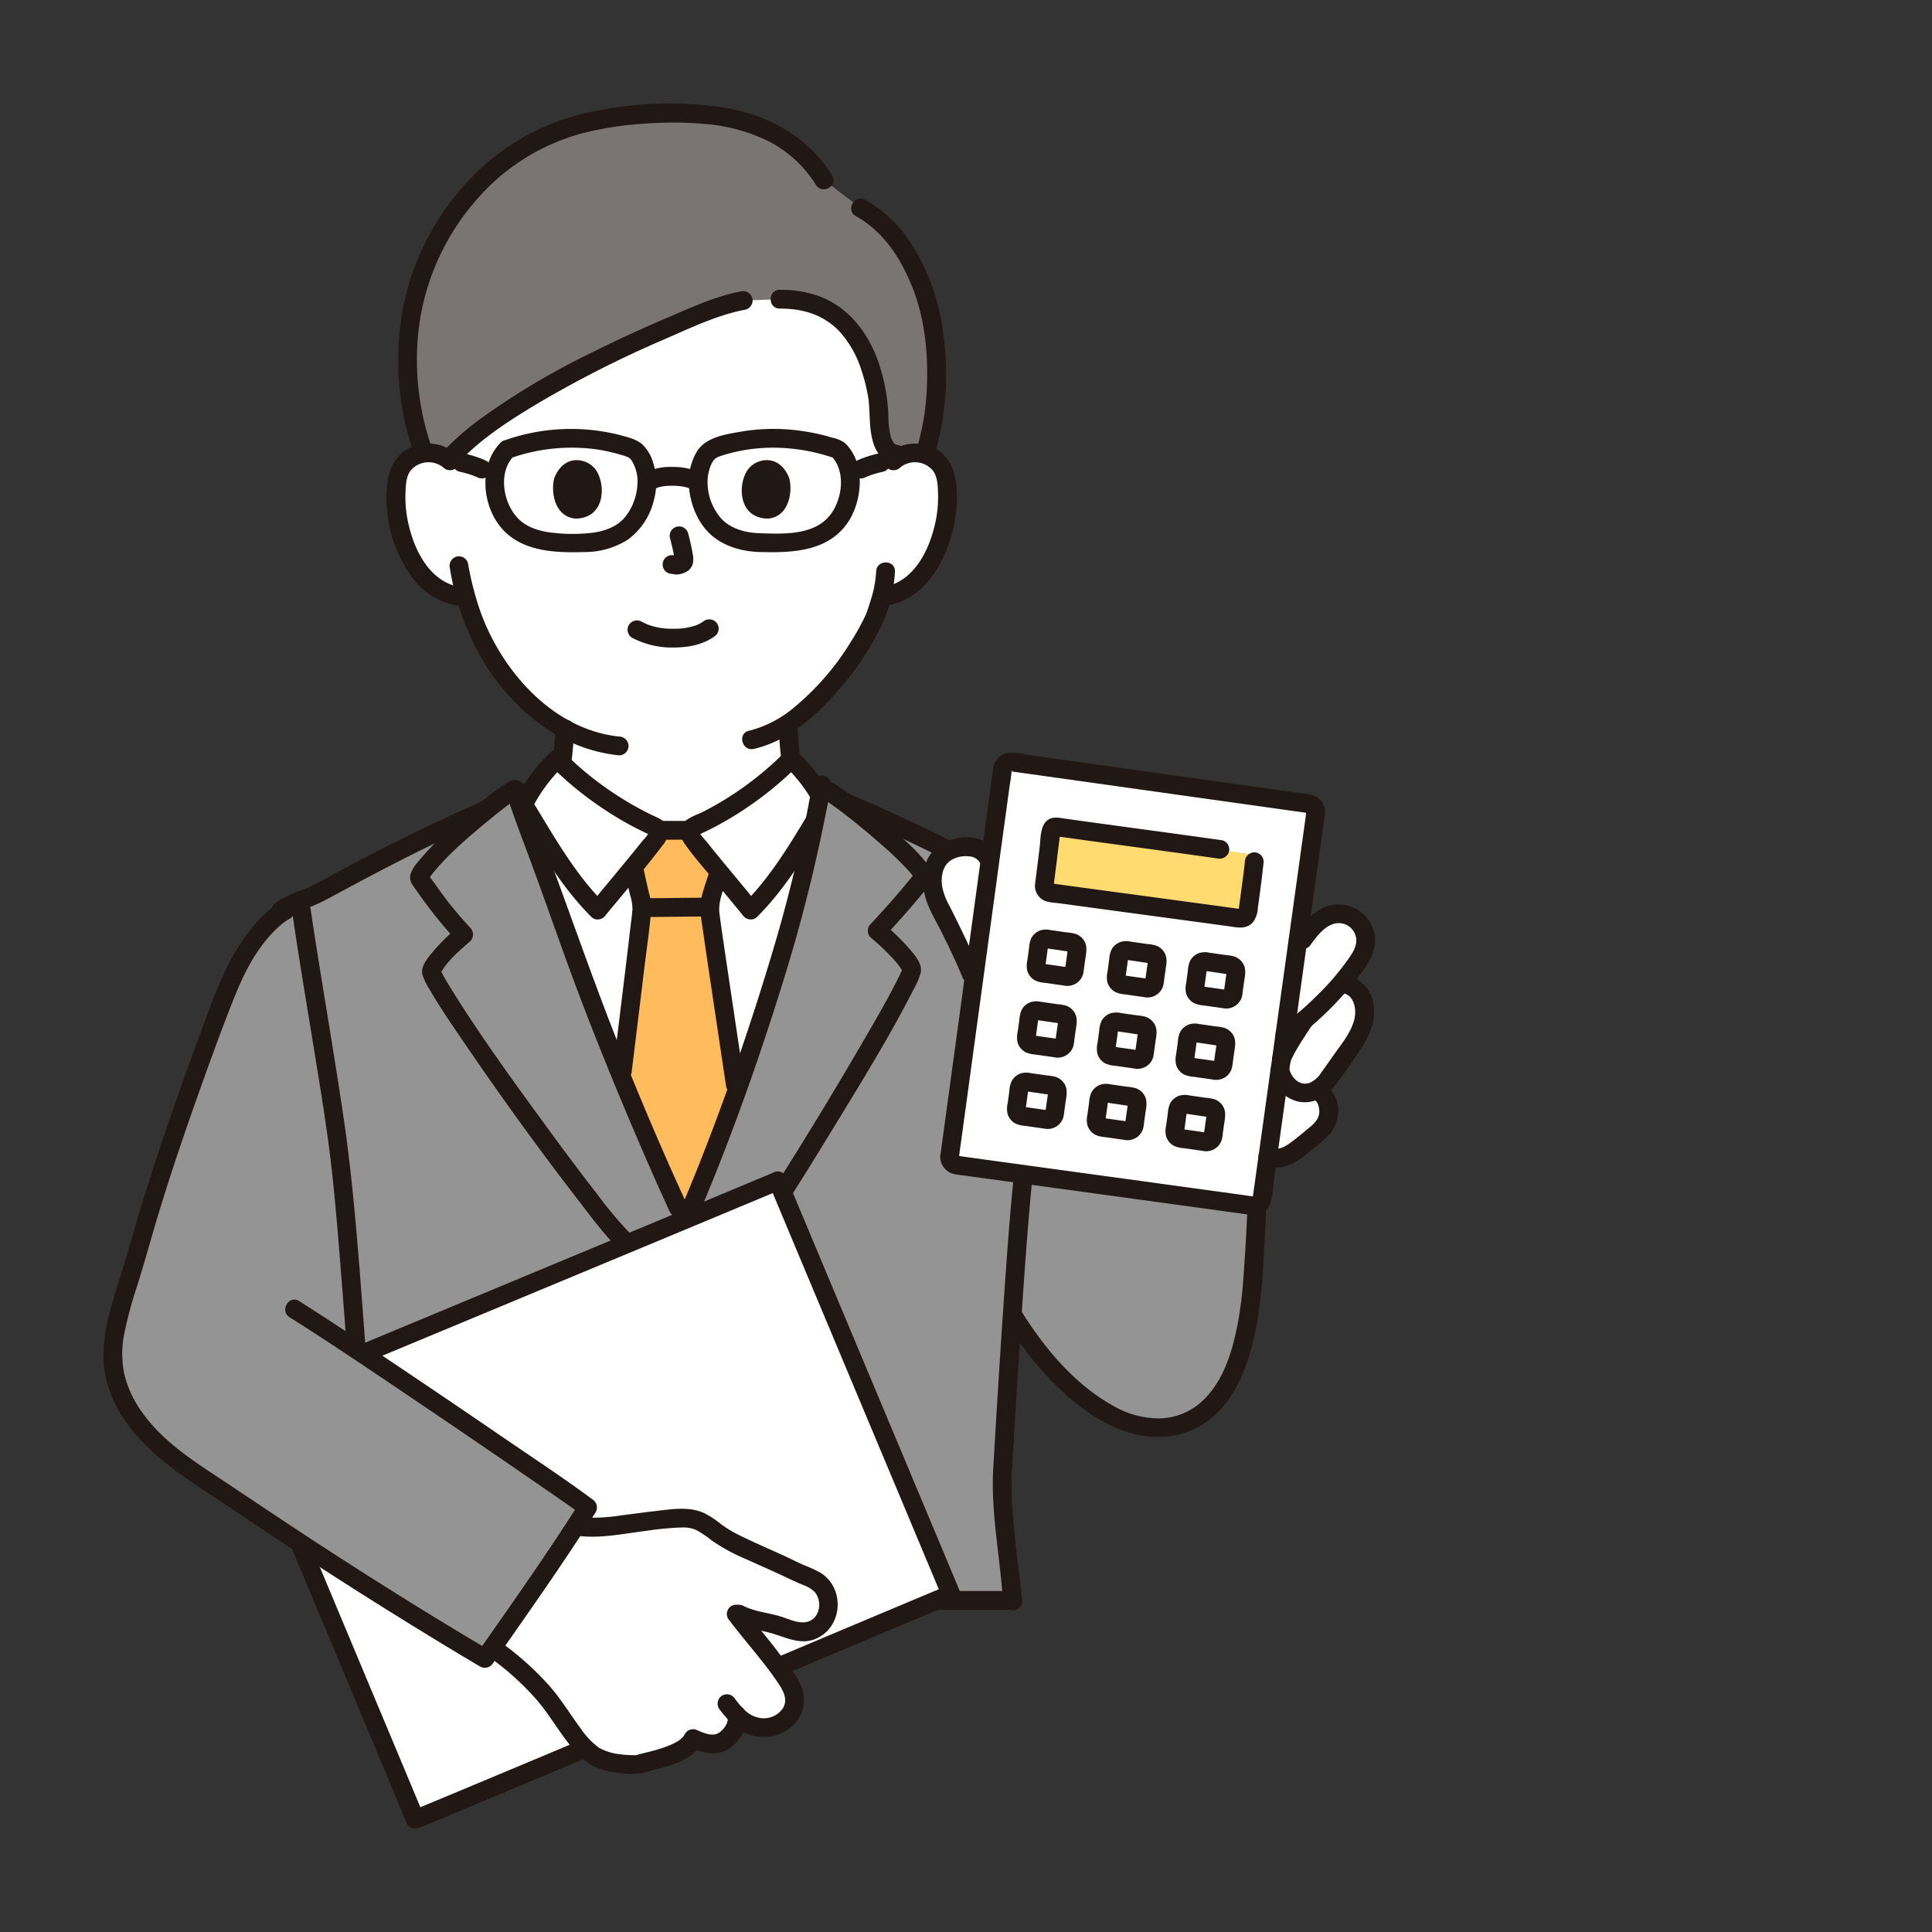 <!DOCTYPE svg PUBLIC "-//W3C//DTD SVG 1.1//EN" "http://www.w3.org/Graphics/SVG/1.1/DTD/svg11.dtd">
<!-- Uploaded to: SVG Repo, www.svgrepo.com, Transformed by: SVG Repo Mixer Tools -->
<svg width="800px" height="800px" viewBox="-26.46 -26.46 493.99 493.99" xmlns="http://www.w3.org/2000/svg" fill="#000000" stroke="#000000" stroke-width="0.004">
<rect x="-26.46" y="-26.46" width="493.99" height="493.99" fill="#333333" stroke="none"/>
<g id="SVGRepo_bgCarrier" stroke-width="0"/>
<g id="SVGRepo_tracerCarrier" stroke-linecap="round" stroke-linejoin="round" stroke="#CCCCCC" stroke-width="0.882"/>
<g id="SVGRepo_iconCarrier">
<defs>
<style>.a{fill:#949494;}.b{fill:#ffffff;}.c{fill:#7a7473;}.d{fill:#211715;}.e{fill:#ffbb5c;}.f{fill:#ffdb70;}</style>
</defs>
<path class="a" d="M292.477,242.729c-1.612-14.088-53.066-39.366-55.715-40.806-16.671-9.066-31.131-16.617-50.126-24.49,0,0-1.348-.536-3.335-1.342-1.027,5.538-3.661,18.665-7.258,32.106-.717,2.676-1.471,5.364-2.259,8.008-7.953,26.7-17.569,52.886-25.1,69.858-1.093-2.361-1.76-3.8-1.76-3.8-6.833-14.757-19.531-44.381-28.8-70.927-5.311-15.217-9.96-26.829-12.355-34.185-19.332,7.976-33.938,15.6-50.807,24.772-3.922,2.132-9.082,2.558-11.629,6.676-3.535,3.153-7.943,8.89-11.334,17.18C25.181,242.45,13.788,275.325,9.153,292.16c-4.4,15.991-10.171,26.652-4.183,38.928S24.031,350.472,33.495,356.9c10.254,6.96,20.881,13.931,31.2,20.51q-.288,2.728-.578,5.336c8.783,0,88.641,0,168.365,0-.272-2.55-.549-5.179-.835-7.9-.9-8.566-2.272-17.14-1.753-25.738.263-4.359,1.267-21.778,2.48-39.706.265.574.414.89.414.89,7.86,12.573,23.728,30.449,39.474,28.14,17.606-2.581,20.741-25.15,21.679-39.244A309.515,309.515,0,0,0,292.477,242.729Z"/>
<path class="b" d="M202,91.39a8.448,8.448,0,0,1,6.761-1.978,7.979,7.979,0,0,1,5.737,3.814,11.283,11.283,0,0,1,1.181,4.537,33.8,33.8,0,0,1-3.447,17.919,21.482,21.482,0,0,1-5.556,7.292,14.242,14.242,0,0,1-6.624,2.986l-1.134.175c-.543,2.034-1.154,3.748-1.454,4.658-1.74,4.723-10.693,19.928-22.4,27.712a83.308,83.308,0,0,0,1.417,14.151c.8,4.587.552,8.687,6.929,10.99.423.152,7.5,3.42,8.451,3.84,0,0-1.984,35.3-48.206,35.3s-38.314-37.545-38.314-37.545c.78-.33,3.92-1.44,4.34-1.59,6.38-2.31,6.13-6.41,6.93-10.99a98.782,98.782,0,0,0,1.347-12.8,51.24,51.24,0,0,1-14.291-12.185,57.486,57.486,0,0,1-10.955-21.385l-2.16-.332a14.242,14.242,0,0,1-6.624-2.986,21.482,21.482,0,0,1-5.556-7.292A33.8,33.8,0,0,1,74.92,97.763,11.283,11.283,0,0,1,76.1,93.226a7.979,7.979,0,0,1,5.737-3.814A8.448,8.448,0,0,1,88.6,91.39S87.946,37.3,146.613,37.3C206.465,37.3,202,91.39,202,91.39Z"/>
<path class="c" d="M184.242,19.6C174.063,3,154.145,1.656,138.154,2.771,119.686,4.058,105.623,9.1,93.279,23.378,75.248,44.233,75.057,70.36,81.9,89.41a8.475,8.475,0,0,1,6.314,1.652c9.533-10.818,34.213-25.269,67.589-38.5a51.435,51.435,0,0,1,7.778-2.185l9.333-.334c9.068,0,20.63,3.281,24.67,23.137,1.693,6.7-1.22,17.391,7.217,16.6a8.544,8.544,0,0,1,3.962-.365,6.853,6.853,0,0,1,1.238.3c4.626-13.943,3.547-32.106-.643-42.811-2.8-7.161-7.1-15.425-15.793-20.2Z"/>
<path class="d" d="M83.837,87.706a68.07,68.07,0,0,1-3.1-31.183A61.473,61.473,0,0,1,95.5,24.473a54.17,54.17,0,0,1,26.866-16.83,85.175,85.175,0,0,1,16.4-2.514,93.569,93.569,0,0,1,14.861.085,45.458,45.458,0,0,1,15.894,4.175A30.823,30.823,0,0,1,182.17,20.811c1.626,2.619,5.78.212,4.145-2.423-6.1-9.821-16.239-15.4-27.454-17.291a93.867,93.867,0,0,0-33.27.88A59.01,59.01,0,0,0,95.313,17.7,66.374,66.374,0,0,0,76.888,50.884a72.309,72.309,0,0,0,2.32,38.1c.984,2.91,5.622,1.661,4.629-1.276Z"/>
<path class="d" d="M192.349,28.773c7.092,3.96,11.5,10.78,14.453,18.165,3.105,7.759,4.022,16.34,3.777,24.643a64.038,64.038,0,0,1-2.251,15.389c-.834,2.98,3.8,4.251,4.628,1.276A73.671,73.671,0,0,0,214.683,58.7a54.922,54.922,0,0,0-8.532-23.409,33.586,33.586,0,0,0-11.38-10.661c-2.7-1.507-5.123,2.637-2.422,4.145Z"/>
<path class="d" d="M162.938,48.063c-6.493,1.226-12.569,4.068-18.609,6.646-6.4,2.733-12.737,5.628-18.968,8.732A191.685,191.685,0,0,0,97.032,80.165a69.044,69.044,0,0,0-10.1,8.731c-2.086,2.272,1.3,5.676,3.394,3.394,5.706-6.216,12.752-10.8,19.977-15.164a284.412,284.412,0,0,1,33.447-16.977c6.609-2.886,13.33-6.11,20.462-7.457a2.423,2.423,0,0,0,1.676-2.952,2.451,2.451,0,0,0-2.952-1.677Z"/>
<path class="d" d="M172.909,52.444a32.161,32.161,0,0,1,4.069.247c-.553-.072.459.078.617.106q.528.093,1.051.209,1.065.235,2.105.57a18.028,18.028,0,0,1,7.35,4.618,26.633,26.633,0,0,1,5.83,10.443,42.59,42.59,0,0,1,1.655,6.83c.269,2.043.265,4.117.4,6.17.28,4.274,1.262,9.533,6.285,10.425a2.466,2.466,0,0,0,2.952-1.676,2.42,2.42,0,0,0-1.676-2.952,6.362,6.362,0,0,1-.759-.173c-.057-.018-.437-.167-.093-.025-.507-.209-.221-.038-.6-.415a4.629,4.629,0,0,1-.761-1.5,21.82,21.82,0,0,1-.643-5.379,47.6,47.6,0,0,0-2.617-14.009c-2.7-7.488-7.578-13.879-15.211-16.7a29.083,29.083,0,0,0-9.957-1.593c-3.089-.008-3.093,4.792,0,4.8Z"/>
<path class="d" d="M63.323,385.144H232.035c3.089,0,3.094-4.8,0-4.8H63.323c-3.088,0-3.093,4.8,0,4.8Z"/>
<path class="d" d="M290.163,243.367a174.842,174.842,0,0,1,2.354,38.459c-.226,6.123-.6,12.245-1.041,18.355a100.634,100.634,0,0,1-1.357,11.237c-1.38,7.5-3.735,15.5-9.46,20.628a16.682,16.682,0,0,1-10.033,4.152,23.3,23.3,0,0,1-12.634-3.316c-9.67-5.387-17.314-14.543-23.127-23.8-1.639-2.61-5.794-.2-4.145,2.422,5.675,9.041,12.883,17.621,21.78,23.633,8.182,5.528,18.721,8.228,27.775,3.064,7.633-4.354,11.5-12.987,13.539-21.163,2.378-9.53,2.718-19.511,3.234-29.273.807-15.3.55-30.563-2.257-45.67a2.421,2.421,0,0,0-2.952-1.676,2.451,2.451,0,0,0-1.676,2.952Z"/>
<path class="b" d="M180.633,172.993a36.655,36.655,0,0,0-4.774-5.4,85.66,85.66,0,0,1-24.725,17.231c-.512.232-1.083.516-1.248,1.053a1.984,1.984,0,0,0,.286,1.4h-8.48a1.989,1.989,0,0,0,.285-1.4c-.165-.537-.736-.821-1.247-1.053a85.66,85.66,0,0,1-24.725-17.231,42.282,42.282,0,0,0-8.617,11.642s-.126.244-.364.671c2.58,7.606,6.6,18.543,11.1,31.43,9.265,26.546,21.963,56.17,28.8,70.927l1.779,3.758c7.531-16.974,17.137-43.143,25.084-69.816,4.421-14.839,7.8-31.825,9.235-39.586C182.29,175.392,181.5,174.175,180.633,172.993Z"/>
<path class="d" d="M172.664,158.974a87.736,87.736,0,0,0,1.041,11.544,60.565,60.565,0,0,0,1.392,7.913,10.581,10.581,0,0,0,4.854,6.255,16.62,16.62,0,0,0,2.24,1.052c.11.044.992.36.387.141-.5-.181-.043-.017.076.037.784.356,1.569.709,2.352,1.067,1.879.858,3.75,1.738,5.639,2.576a2.477,2.477,0,0,0,3.283-.861,2.418,2.418,0,0,0-.861-3.284c-2-.889-3.99-1.824-5.986-2.735-2.038-.93-4.606-1.615-6.153-3.274a5.981,5.981,0,0,1-1.37-2.883c-.325-1.34-.473-2.717-.695-4.076a94.566,94.566,0,0,1-1.4-13.472c-.059-3.085-4.86-3.095-4.8,0Z"/>
<path class="d" d="M105.974,187.554c2.1-.865,4.329-1.444,6.374-2.446a10.63,10.63,0,0,0,5.438-6.063,40.26,40.26,0,0,0,1.389-7.284,106.465,106.465,0,0,0,1.181-11.9c.131-3.089-4.669-3.083-4.8,0a95.186,95.186,0,0,1-.975,10.4,55.748,55.748,0,0,1-1.187,6.765,5.659,5.659,0,0,1-.983,2.1,7.281,7.281,0,0,1-2.485,1.839c-1.667.81-3.514,1.258-5.228,1.963a2.476,2.476,0,0,0-1.676,2.952,2.415,2.415,0,0,0,2.952,1.676Z"/>
<path class="e" d="M156.327,200.083c.424-1.3.764-2.494,1.063-3.644-.719-.873-1.43-1.737-2.1-2.562a79.739,79.739,0,0,1-5.114-6.6,1.984,1.984,0,0,1-.286-1.4c0-.015.017-.026.023-.041l-7.946.014c0,.01.011.017.014.027a1.989,1.989,0,0,1-.285,1.4,80.226,80.226,0,0,1-5.114,6.6l-1.023,1.248c.371,1.894.749,3.787,1.191,5.681q.18.768.374,1.537a13.578,13.578,0,0,1,.559,3.407c-.006.732-2.708,22.909-5.186,43.178,5.534,13.508,10.805,25.511,14.428,33.335,0,0,.667,1.439,1.76,3.8,3.981-8.969,8.544-20.525,13.136-33.356-3.1-20.8-6.835-45.395-6.818-46.576A20.606,20.606,0,0,1,156.327,200.083Z"/>
<path class="d" d="M138.467,208c5.341,0,10.682-.118,16.022-.12a2.4,2.4,0,0,0,0-4.8c-5.34,0-10.681.118-16.022.12a2.4,2.4,0,0,0,0,4.8Z"/>
<path class="d" d="M133.242,195.768c.446,2.284.906,4.567,1.464,6.827a11.243,11.243,0,0,1,.55,3.418c-.1,1.563-.345,3.128-.528,4.683q-1.245,10.6-2.556,21.2-.939,7.711-1.886,15.422a2.413,2.413,0,0,0,2.4,2.4,2.46,2.46,0,0,0,2.4-2.4q1.609-13.129,3.2-26.262c.6-4.941,1.359-9.9,1.75-14.864a12.911,12.911,0,0,0-.5-4.071c-.624-2.531-1.168-5.073-1.668-7.631a2.4,2.4,0,1,0-4.628,1.276Z"/>
<path class="d" d="M163.85,250.182q-2-13.383-4-26.764-.78-5.244-1.544-10.491-.279-1.923-.549-3.847l-.093-.679c-.034-.243-.107-.8-.031-.218-.048-.361-.1-.722-.14-1.083-.412-3.394,1.362-6.792,2.217-10.012.794-2.989-3.835-4.264-4.628-1.276-.914,3.439-2.76,7.131-2.45,10.761.169,1.981.519,3.958.8,5.925,1.1,7.676,2.256,15.344,3.4,23.013q1.194,7.972,2.387,15.947a2.415,2.415,0,0,0,2.952,1.676,2.46,2.46,0,0,0,1.676-2.952Z"/>
<path class="d" d="M149.906,183.44q-3.971,0-7.94.01a2.4,2.4,0,0,0,0,4.8q3.969-.015,7.94-.01a2.4,2.4,0,0,0,0-4.8Z"/>
<path class="b" d="M165.471,206.229c7.939-7.891,13.139-17.448,19-26.994a42.278,42.278,0,0,0-8.616-11.642,85.66,85.66,0,0,1-24.725,17.231c-.512.232-1.083.516-1.248,1.053a1.984,1.984,0,0,0,.286,1.4,79.739,79.739,0,0,0,5.114,6.6C158.765,198.135,163.134,203.352,165.471,206.229Z"/>
<path class="b" d="M126.393,206.229c-7.94-7.891-13.14-17.448-19-26.994a42.282,42.282,0,0,1,8.617-11.642,85.66,85.66,0,0,0,24.725,17.231c.511.232,1.082.516,1.247,1.053a1.989,1.989,0,0,1-.285,1.4,80.226,80.226,0,0,1-5.114,6.6C133.1,198.135,128.729,203.352,126.393,206.229Z"/>
<path class="d" d="M167.168,207.926c6.025-6.032,10.7-13.186,15.11-20.439,1.116-1.836,2.22-3.678,3.337-5.514.625-1.028,1.529-2.09,1.175-3.376a12.928,12.928,0,0,0-1.439-2.754,43.233,43.233,0,0,0-7.795-9.947,2.441,2.441,0,0,0-3.394,0,82.79,82.79,0,0,1-20.524,15.045c-1.679.875-4.017,1.515-5.305,2.946-1.373,1.527-.915,3.646.144,5.195,2.133,3.119,4.693,5.993,7.093,8.905,2.732,3.315,5.493,6.606,8.2,9.939a2.417,2.417,0,0,0,3.394,0,2.456,2.456,0,0,0,0-3.394c-2.755-3.388-5.563-6.733-8.34-10.1-1.506-1.828-3.01-3.659-4.484-5.513-.508-.639-2.162-2.226-2.058-3.038l-.327,1.212-.226.124a3.917,3.917,0,0,1,.457-.243c.233-.116.474-.219.711-.328q.84-.39,1.671-.8,1.792-.885,3.538-1.861,3.507-1.954,6.82-4.23a87.357,87.357,0,0,0,12.626-10.461h-3.394a40.984,40.984,0,0,1,8.241,11.156v-2.423c-5.655,9.219-10.924,18.794-18.629,26.509C161.588,206.72,164.981,210.115,167.168,207.926Z"/>
<path class="d" d="M128.09,204.532c-7.706-7.715-12.974-17.29-18.63-26.509v2.423A41.008,41.008,0,0,1,117.7,169.29h-3.395a87.419,87.419,0,0,0,12.627,10.461q3.222,2.209,6.633,4.126,1.746.979,3.539,1.872.831.414,1.672.807c.246.115.5.223.74.341a3.9,3.9,0,0,1,.462.231q.339.189-.075-.039l-.328-1.212c.1.785-1.442,2.263-1.936,2.885-1.513,1.907-3.058,3.788-4.606,5.666-2.776,3.371-5.584,6.716-8.339,10.1a2.471,2.471,0,0,0,0,3.394,2.418,2.418,0,0,0,3.394,0c4.9-6.029,10.073-11.869,14.742-18.084a5.861,5.861,0,0,0,1.545-3.965c-.182-2.5-2.768-3.244-4.662-4.18a84.824,84.824,0,0,1-10.9-6.466A80.328,80.328,0,0,1,117.7,165.9a2.445,2.445,0,0,0-3.395,0,43.277,43.277,0,0,0-7.794,9.947,12.934,12.934,0,0,0-1.439,2.754c-.353,1.28.553,2.353,1.175,3.376,1.117,1.836,2.221,3.678,3.337,5.514,4.409,7.253,9.085,14.407,15.11,20.439C126.882,210.114,130.277,206.721,128.09,204.532Z"/>
<path class="d" d="M60.662,297.953q1.425,17.825,2.634,35.667c.6,8.7,1.518,17.457.863,26.181-.576,7.675-1.614,15.331-2.428,22.985a2.415,2.415,0,0,0,2.4,2.4,2.456,2.456,0,0,0,2.4-2.4c1.266-11.911,3.223-23.858,2.455-35.859q-.894-13.994-1.929-27.977-.762-10.5-1.595-21a2.461,2.461,0,0,0-2.4-2.4,2.418,2.418,0,0,0-2.4,2.4Z"/>
<path class="d" d="M48.328,207.212c1.576,11.02,3.464,22,5.24,32.986,1.783,11.032,3.677,22.147,4.867,33.036.9,8.223,1.566,16.473,2.227,24.719a2.46,2.46,0,0,0,2.4,2.4,2.419,2.419,0,0,0,2.4-2.4c-1.027-12.811-2.153-25.59-4.026-38.308-1.8-12.19-3.835-24.344-5.8-36.508-.926-5.728-1.856-11.457-2.677-17.2a2.415,2.415,0,0,0-2.952-1.677,2.464,2.464,0,0,0-1.677,2.953Z"/>
<path class="d" d="M186,179.747a506.5,506.5,0,0,1,46.815,22.763,52.713,52.713,0,0,0,6.579,3.149,21.728,21.728,0,0,1,5.831,2.823,2.415,2.415,0,0,0,3.284-.861,2.462,2.462,0,0,0-.861-3.284c-3.182-2.437-7.353-3.228-10.851-5.127q-5.82-3.159-11.676-6.251c-7.658-4.025-15.4-7.891-23.265-11.494q-7.229-3.312-14.58-6.346a2.414,2.414,0,0,0-2.952,1.676A2.46,2.46,0,0,0,186,179.747Z"/>
<path class="d" d="M107.614,173.822a507.809,507.809,0,0,0-50.238,24.063,51.939,51.939,0,0,1-6.508,3.215,25.425,25.425,0,0,0-6.789,3.237,2.48,2.48,0,0,0-.861,3.284,2.416,2.416,0,0,0,3.284.861,20.173,20.173,0,0,1,5.454-2.683,47.5,47.5,0,0,0,6.134-2.844q5.862-3.179,11.764-6.285c7.886-4.13,15.863-8.085,23.972-11.759q7.467-3.382,15.064-6.461a2.476,2.476,0,0,0,1.677-2.952,2.416,2.416,0,0,0-2.953-1.676Z"/>
<path class="d" d="M242.827,205.41q-2.881,18.21-5.623,36.441c-1.657,11.071-3.42,22.158-4.537,33.3-1.09,10.877-1.839,21.79-2.584,32.694q-1.1,16.142-2.052,32.294-.261,4.364-.519,8.728c-.536,9.108.919,18.157,1.866,27.19q.357,3.4.719,6.8a2.47,2.47,0,0,0,2.4,2.4,2.416,2.416,0,0,0,2.4-2.4c-.986-9.264-2.453-18.59-2.688-27.911-.1-3.963.212-7.918.447-11.871q.9-15.2,1.9-30.4c.754-11.332,1.53-22.668,2.57-33.978.955-10.395,2.437-20.245,3.968-30.616q2.813-19.042,5.833-38.055.263-1.668.527-3.334a2.475,2.475,0,0,0-1.676-2.952,2.418,2.418,0,0,0-2.953,1.676Z"/>
<path class="a" d="M139.2,314.489c0-10.253,3-14.66,5.618-20.173,7.865-15.772,19.574-46.59,28.965-78.111,5.1-17.111,8.809-36.106,9.754-41.415,1.033.611,1.773,1.039,1.773,1.039,5.457,3.157,25.731,20.069,24.266,22.1-2.018,2.805-8.361,9.988-11.741,13.6,4.163,3.58,8.451,7.837,8.815,9.917.488,2.787-35.162,61.685-42.276,70.7Z"/>
<path class="d" d="M148.815,386.063c-1.919-15.408-3.547-30.854-5.05-46.308-.571-5.877-1.125-11.755-1.622-17.639a72.016,72.016,0,0,1-.455-10.533,30.973,30.973,0,0,1,2.229-9.833c.96-2.348,2.378-4.988,3.565-7.421,3.027-6.2,5.718-12.576,8.305-18.975,6.884-17.031,12.908-34.423,18.328-51.972a415.824,415.824,0,0,0,11.435-46.3c.138-.742.274-1.484.4-2.228a2.469,2.469,0,0,0-1.676-2.952,2.421,2.421,0,0,0-2.953,1.676,367.78,367.78,0,0,1-9.726,41.556c-5.378,18.17-11.491,36.155-18.4,53.8-2.621,6.7-5.358,13.352-8.392,19.872-2.515,5.405-5.734,10.669-7.06,16.534a44.87,44.87,0,0,0-.667,13.578c.409,5.231.894,10.456,1.388,15.679,1.451,15.346,3.045,30.682,4.876,45.987q.327,2.738.668,5.474a2.477,2.477,0,0,0,2.4,2.4,2.414,2.414,0,0,0,2.4-2.4Z"/>
<path class="d" d="M184.1,177.9c.987.577,1.926,1.236,2.853,1.9,1.256.9,2.426,1.8,3.413,2.573q4.459,3.5,8.707,7.263a78.464,78.464,0,0,1,7,6.787c.189.215.371.435.556.653.446.524-.185-.31.175.223a10.633,10.633,0,0,0,.6.976c-.4-.461-.151-.466-.088-.126-.044-.238-.1-1.412.182-1.433-.025,0-.66.874-.382.517-.322.415-.654.823-.986,1.23-3.191,3.9-6.556,7.682-10,11.364a2.427,2.427,0,0,0,0,3.394,61.149,61.149,0,0,1,6.708,6.5,18.893,18.893,0,0,1,1.44,2.089c-.151-.255.043.222.051.265-.14-.761-.081-.777-.082-.541,0-.018.23-.779.045-.4a4.061,4.061,0,0,0-.159.5c-.035.108-.088.211-.124.319-.151.453.293-.638.022-.054-.334.722-.67,1.441-1.028,2.151-2.494,4.955-5.295,9.763-8.075,14.561q-11.357,19.6-23.519,38.731c-1.774,2.788-3.564,5.567-5.4,8.313-.674,1.006-1.354,2.009-2.051,3q-.417.594-.845,1.181c-.123.168-.248.336-.373.5-.463.626.2-.249-.068.092a2.476,2.476,0,0,0,0,3.394,2.417,2.417,0,0,0,3.394,0c3-3.822,5.6-7.984,8.218-12.071,4.09-6.374,8.077-12.816,12.019-19.283,7.131-11.7,14.447-23.429,20.67-35.649a20.715,20.715,0,0,0,1.968-4.5c.449-1.962-.911-3.759-2.053-5.209a54.573,54.573,0,0,0-7.361-7.3v3.394c3.31-3.541,6.539-7.175,9.626-10.912,1.044-1.263,2.874-2.855,2.893-4.617a4.984,4.984,0,0,0-1.141-2.872,47.18,47.18,0,0,0-6.63-6.945c-3-2.747-6.109-5.377-9.285-7.917a72.785,72.785,0,0,0-8.473-6.207c-2.673-1.561-5.092,2.585-2.423,4.145Z"/>
<path class="a" d="M133.79,291.485c-9.391-8.983-50.426-66.7-49.925-69.558.349-2,4.219-5.947,8.217-9.455-3.62-3.638-9.063-11.229-11.223-14.161-1.528-2.075,18.281-19.466,23.887-22.709l.729-.422c2.285,7.355,7.107,20.274,12.65,36.156,9.265,26.546,21.963,56.17,28.8,70.927Z"/>
<path class="d" d="M102.869,175.907c1.694,5.621,3.845,11.108,5.887,16.608,2.986,8.044,5.837,16.133,8.737,24.209,5.723,15.939,12.054,31.663,18.712,47.233,2.8,6.543,5.656,13.06,8.644,19.517a2.419,2.419,0,0,0,3.284.861,2.455,2.455,0,0,0,.861-3.283c-5.881-12.71-11.339-25.623-16.563-38.615-6.458-16.063-12.086-32.408-18.1-48.637-2.353-6.353-4.88-12.679-6.837-19.169-.889-2.95-5.523-1.693-4.628,1.276Z"/>
<path class="d" d="M103.535,173.53a59.954,59.954,0,0,0-7.448,5.528q-4.619,3.777-8.976,7.864a63.8,63.8,0,0,0-6.962,7.322,8.319,8.319,0,0,0-1.648,2.863c-.441,1.712.59,2.83,1.534,4.118a114.752,114.752,0,0,0,10.35,12.945v-3.395a51.7,51.7,0,0,0-7.056,7.2c-1.017,1.331-2.2,3.041-1.763,4.808a14.946,14.946,0,0,0,1.774,3.678c2.844,4.9,6.075,9.578,9.266,14.249,8.987,13.15,18.307,26.1,28.037,38.714,3.61,4.678,7.175,9.647,11.45,13.756,2.228,2.141,5.626-1.249,3.394-3.394a103.717,103.717,0,0,1-9.391-11.1c-1.994-2.55-4.1-5.316-6.26-8.194q-3.559-4.743-7.049-9.538c-8.3-11.377-16.64-22.835-24.044-34.821-.548-.888-1.089-1.781-1.6-2.69-.207-.368-.412-.739-.6-1.115-.072-.142-.139-.287-.211-.428-.163-.315-.055-.576.051.148a2.319,2.319,0,0,0-.183-.538c-.166-.137.068.767.068.514a.443.443,0,0,1,0-.052q-.158.979-.041.413c-.008,0,.171-.491-.018-.027a5.733,5.733,0,0,1,.523-.921c1.807-2.785,4.589-5.092,7.055-7.266a2.429,2.429,0,0,0,0-3.395,96.112,96.112,0,0,1-8.553-10.55q-.829-1.124-1.654-2.252c-.088-.121-.537-.884-.641-.874.156-.014.236,1.188.247.851-.027.826-.054.5.029.2-.222.8-.122.252.03.023.117-.175.22-.36.338-.535s.679-.9.257-.371c4.2-5.311,9.642-9.84,14.835-14.143q1.089-.9,2.2-1.787c.919-.733,1.021-.814,1.877-1.455a34.209,34.209,0,0,1,3.217-2.206c2.665-1.559.252-5.71-2.423-4.145Z"/>
<path class="b" d="M172.4,275.479C131,292.8,77.766,314.866,35.321,332.618c12.308,29.429,36.205,86.484,44.417,106.12,0,0,.006,0,.01,0,53.7-22.347,91.914-38.727,136.952-57.562-8.872-21.215-35.514-84.706-44.293-105.7Z"/>
<path class="d" d="M171.765,273.165q-26.25,10.977-52.522,21.9-27.635,11.5-55.268,23.011Q49.326,324.182,34.683,330.3c-1.074.449-2.226,1.636-1.676,2.952q8.817,21.082,17.643,42.16,9.337,22.3,18.674,44.6,3.44,8.217,6.878,16.436a29.647,29.647,0,0,0,1.463,3.493c.914,1.562,2.492,1.2,3.872.628l4.334-1.805q7.82-3.26,15.636-6.53,28.237-11.815,56.427-23.743,26.329-11.116,52.678-22.189l6.726-2.816c1.075-.449,2.227-1.637,1.677-2.952q-8.334-19.927-16.694-39.845-10.016-23.888-20.029-47.776-2.237-5.337-4.471-10.673-.929-2.217-1.856-4.433c-.676-1.615-1.211-3.961-2.924-4.65a2.414,2.414,0,0,0-2.952,1.676,2.458,2.458,0,0,0,1.676,2.952l0,0-1.676-1.676q8.175,19.548,16.376,39.086,9.936,23.7,19.869,47.4,4.028,9.607,8.048,19.217l1.676-2.952Q190.507,389.554,165,400.35q-26.175,11.05-52.364,22.067-16.751,7.029-33.521,14.01h1.276l-.01,0,1.676,1.677q-7.563-18.086-15.136-36.165-9.873-23.582-19.744-47.163-4.77-11.4-9.536-22.792l-1.676,2.952Q62.581,323.8,89.226,312.72q27.531-11.461,55.06-22.924,14.38-5.994,28.755-12a2.48,2.48,0,0,0,1.676-2.952A2.413,2.413,0,0,0,171.765,273.165Z"/>
<path class="b" d="M184.312,379.913c-1.494-2.545-4.534-3.158-7.053-4.406-5.817-2.881-11.851-5.235-17.664-8.258-2.88-1.5-5.4-4.442-8.573-5.234-2.993-.748-7.306.018-10.349.322-5.469.547-13.925,2.213-19.233,1.506l-.707-.117c-6.715,10.333-13.8,20.43-20.89,30.55l-.156.778A75.239,75.239,0,0,1,114.5,408.926c3.245,4.363,5.979,9.454,10.09,12.934,3.519,2.979,11.36,2.982,11.94,2.829,4.353-1.147,12.468-2.725,14.219-6.6,3.379,1.345,5.643,2.111,8.007.456,2.6-1.822,3.519-3.474,2.783-5.871a8.583,8.583,0,0,0,6.557,2.679c3.812.044,8.627-2.925,8.63-7.212,0-3.667-4.3-8.234-6.416-11.122-2.386-3.252-6.218-7.607-9.043-11.5,3.367,2.385,8.005,2.417,11.873,3.851,3.6,1.334,7,2.618,10.249-.477C185.778,386.622,185.94,382.684,184.312,379.913Z"/>
<path class="d" d="M121.44,366.243c5.822.717,11.814-.62,17.578-1.32a75.405,75.405,0,0,1,8.865-.825,8.221,8.221,0,0,1,3.691.66,24.622,24.622,0,0,1,3.906,2.638,47.6,47.6,0,0,0,8.918,4.836c3.382,1.548,6.8,3.015,10.155,4.621,1.442.69,2.885,1.333,4.354,1.962a7.624,7.624,0,0,1,3.08,1.926,5.228,5.228,0,0,1,.186,5.945c-2.065,2.784-5.366,1.477-8.019.508-3.412-1.247-7.263-1.392-10.518-3.04-2.749-1.391-5.182,2.748-2.422,4.145,3.335,1.688,7,1.993,10.517,3.12,3.286,1.053,6.626,2.586,10.092,1.256,7.126-2.733,7.952-12.839,1.622-16.924a28.605,28.605,0,0,0-4.172-1.944c-1.79-.782-3.529-1.691-5.307-2.5-3.822-1.743-7.688-3.393-11.452-5.261a29.278,29.278,0,0,1-4.612-2.793,24.442,24.442,0,0,0-4.248-2.8c-3.287-1.523-6.9-1.211-10.4-.806-3.558.412-7.105.879-10.659,1.326a45.5,45.5,0,0,1-11.152.475,2.413,2.413,0,0,0-2.4,2.4,2.46,2.46,0,0,0,2.4,2.4Z"/>
<path class="d" d="M159.722,387.438c4.062,5.425,8.7,10.455,12.524,16.058,1.422,2.086,2.922,4.482,1.452,6.867a5.906,5.906,0,0,1-6.532,2.282c-2.788-.695-4.477-3.162-6.06-5.194a2.414,2.414,0,0,0-3.394,0,2.461,2.461,0,0,0,0,3.395c1.853,2.379,3.959,4.878,7.055,6.071a11.118,11.118,0,0,0,10.949-1.689,9.03,9.03,0,0,0,2.876-9.985c-1.282-3.509-3.818-6.272-6.034-9.207-2.819-3.735-5.886-7.275-8.691-11.021a2.476,2.476,0,0,0-3.284-.861,2.418,2.418,0,0,0-.861,3.284Z"/>
<path class="d" d="M159.539,412.675c0,.012.154.574.113.309-.045-.287-.01.331-.021.4.045-.276-.185.651-.214.723a5.676,5.676,0,0,1-1.868,2.362c-1.853,1.361-4.279.046-6.158-.7a2.4,2.4,0,0,0-2.71,1.1c-.606,1.242-1.91,2.02-3.474,2.73a35.492,35.492,0,0,1-5.654,1.841c-.876.23-1.755.445-2.632.666a7.127,7.127,0,0,1-1.068.272c.052.062.837-.04.061-.048a30.306,30.306,0,0,1-4.05-.268,14.062,14.062,0,0,1-5.157-1.633,19.951,19.951,0,0,1-4.681-4.917c-2.879-3.886-5.325-8.036-8.627-11.6a75.981,75.981,0,0,0-12.5-10.939,2.4,2.4,0,1,0-2.423,4.144,70.542,70.542,0,0,1,11.409,10.059c3.45,3.7,5.916,8.15,9.121,12.226a20.437,20.437,0,0,0,5.526,5.314,17.913,17.913,0,0,0,6.057,1.972,29.509,29.509,0,0,0,5.181.442,19.693,19.693,0,0,0,4.446-.906c4.3-1.1,10.467-2.535,12.61-6.936l-2.71,1.1a16.848,16.848,0,0,0,5.518,1.479,7.705,7.705,0,0,0,5.136-1.869c2.334-1.877,4.538-5.522,3.4-8.611a2.465,2.465,0,0,0-2.952-1.676,2.419,2.419,0,0,0-1.676,2.952Z"/>
<path class="a" d="M48.8,308.288c18.139,11.385,69.27,46.445,74.983,50.682-8.321,13.139-17.319,25.84-26.266,38.622-18.7-11.026-42.206-25.884-64.025-40.695-9.464-6.425-22.537-13.534-28.525-25.809Z"/>
<path class="d" d="M47.592,310.36c10.69,6.714,21.143,13.816,31.605,20.877q16.971,11.455,33.819,23.094c3.2,2.215,6.431,4.4,9.559,6.712l-.861-3.284c-8.339,13.153-17.338,25.867-26.266,38.622l3.283-.861c-16.437-9.7-32.594-19.881-48.544-30.361-7.528-4.945-14.987-10-22.5-14.962-6.319-4.177-12.783-8.725-17.332-14.89A28.067,28.067,0,0,1,5.3,324.82a26.332,26.332,0,0,1,.045-10.445,105.177,105.177,0,0,1,3.311-12.2c1.249-4,2.406-8.012,3.564-12.035,4.13-14.354,9.014-28.512,14.071-42.562,2.345-6.514,4.748-13.01,7.327-19.436,2.655-6.612,6.165-13.276,11.621-18.022q.35-.306.712-.6c-.353.283.284-.208.363-.264a13.783,13.783,0,0,1,1.243-.781c2.7-1.5.284-5.645-2.423-4.145a23.973,23.973,0,0,0-6.162,5.283,50.277,50.277,0,0,0-6.721,9.936c-3.394,6.517-5.785,13.658-8.326,20.541-5.416,14.673-10.537,29.485-15.06,44.46-1.019,3.373-1.935,6.775-2.934,10.154-1.309,4.424-2.8,8.795-4.015,13.248A46.5,46.5,0,0,0,0,319.9a27.964,27.964,0,0,0,2.727,12.037c3.544,7.55,9.859,13.345,16.473,18.207,3.093,2.274,6.316,4.362,9.528,6.463,3.847,2.515,7.633,5.123,11.457,7.674q24.932,16.637,50.623,32.107,2.745,1.646,5.5,3.271a2.457,2.457,0,0,0,3.283-.861c8.929-12.754,17.927-25.469,26.266-38.621A2.459,2.459,0,0,0,125,356.9c-7.407-5.484-15.134-10.573-22.738-15.776q-18.066-12.363-36.28-24.51c-5.29-3.513-10.587-7.019-15.964-10.4-2.624-1.648-5.036,2.5-2.423,4.144Z"/>
<path class="d" d="M203.694,93.087a5.975,5.975,0,0,1,8.343.739c1.217,1.557,1.285,3.849,1.345,5.73a30.3,30.3,0,0,1-.384,6.069c-1.287,7.478-5.254,16.6-13.587,18.02a2.421,2.421,0,0,0-1.676,2.953,2.455,2.455,0,0,0,2.952,1.676c8.465-1.446,13.5-9.381,15.883-17a35.623,35.623,0,0,0,1.571-12.619c-.244-4.179-1.451-8.123-5.293-10.32A10.948,10.948,0,0,0,200.3,89.693a2.421,2.421,0,0,0,0,3.394,2.449,2.449,0,0,0,3.394,0Z"/>
<path class="d" d="M197.562,119.669a28.736,28.736,0,0,1-1.386,7.322c-.26.865-.545,1.721-.832,2.577-.085.251-.172.5-.259.752-.035.1-.079.194-.116.292-.152.412.236-.516.026-.063a61.041,61.041,0,0,1-3.708,6.783,67.377,67.377,0,0,1-15.107,17.424,28.715,28.715,0,0,1-11.157,5.639c-3.009.691-1.735,5.32,1.277,4.629,8.367-1.92,15.38-7.93,20.916-14.228a73.174,73.174,0,0,0,11.737-17.407,36.734,36.734,0,0,0,3.409-13.72c.1-3.09-4.7-3.086-4.8,0Z"/>
<path class="d" d="M90.3,89.693A10.909,10.909,0,0,0,79.348,87.6c-4.129,1.6-6.209,5.038-6.736,9.314a34.618,34.618,0,0,0,6.049,23.9,17.954,17.954,0,0,0,11.248,7.458,2.47,2.47,0,0,0,2.952-1.676,2.42,2.42,0,0,0-1.676-2.953c-8.333-1.423-12.3-10.542-13.586-18.02a30.376,30.376,0,0,1-.385-6.069c.059-1.89.135-4.164,1.345-5.73a5.971,5.971,0,0,1,8.343-.739,2.463,2.463,0,0,0,3.394,0,2.421,2.421,0,0,0,0-3.394Z"/>
<path class="d" d="M88.573,118.819a67.827,67.827,0,0,0,8.646,23.98c4.9,7.983,11.988,15.2,20.333,19.572a39.375,39.375,0,0,0,14.3,4.3,2.415,2.415,0,0,0,2.4-2.4,2.454,2.454,0,0,0-2.4-2.4c-17.045-1.762-30.3-17.046-35.635-32.408A75.738,75.738,0,0,1,93.2,117.543a2.42,2.42,0,0,0-2.952-1.676,2.454,2.454,0,0,0-1.676,2.952Z"/>
<path class="b" d="M221.927,190.181a5.47,5.47,0,0,1,4.187,2.638l80.492,21.024c2.172-2.979,4.8-6.169,8.454-6.612a6.867,6.867,0,0,1,7.616,7.837,12.756,12.756,0,0,1-2.72,5.471q-1.718,2.325-3.6,4.525a6.075,6.075,0,0,1,4.775,2.549,8.266,8.266,0,0,1,1.288,5.439,11.559,11.559,0,0,1-.515,2.555,27.24,27.24,0,0,1-4.084,7.212l-3.914,5.516a12.242,12.242,0,0,1-3.843,3.966,4.985,4.985,0,0,1,2.492,2.214,7.666,7.666,0,0,1,.674,3.948,7.229,7.229,0,0,1-2.3,4.275c-.967.852-5.831,5.012-7.6,5.945a6.672,6.672,0,0,1-5.558.713,5.4,5.4,0,0,1-1.83-1.307l-74.079-45.513c-1.927-4.709-5.444-11.912-8.54-18.012-2.079-4.1-2.035-10.3,1.706-12.862A9.694,9.694,0,0,1,221.927,190.181Z"/>
<path class="b" d="M216.371,269.036c2.044-14.8,11.425-83.8,13.5-98.822a2.132,2.132,0,0,1,2.414-1.82L308.1,179.039a2.134,2.134,0,0,1,1.822,2.41c-3.958,28.536-10.09,72.707-13.7,98.554a2.138,2.138,0,0,1-2.412,1.827c-13.121-1.821-63.081-8.652-75.606-10.386A2.134,2.134,0,0,1,216.371,269.036Z"/>
<path class="d" d="M246.858,220.9l-3.469-.494-1.668-.238-.8-.112c-.114-.017-.229-.029-.342-.049-.254-.045-.447-.2.032.075-.342-.2.13.11.142.15-.012-.042-.4-.381-.088-.056.284.294-.023-.215.105.179.143.442.022-.076,0-.1.034.039.05.621.061.216-.017.61-.053.373-.028.2l.123-.866q.254-1.8.493-3.6l.084-.629.019-.15c.027-.2.026-.2,0,.029l-.022.175c.058-.192.047-.186-.033.016-.256.335.079,0,.07-.083,0,.042-.386.453-.1.179-.393.382-.315.223-.152.141q-.554.209-.191.09l.135-.031-.357.057q.3.015-.018-.02l-.161-.024.259.037.8.114,1.771.253c1.142.163,2.285.365,3.431.495.389.044-.147-.014-.176-.1-.005-.016.214.14.236.141l-.277-.2q.195.213-.013-.037l-.106-.135q.183.332-.064-.208c0,.018.079.276.071.266-.16-.2-.044-.525-.061-.217.043-.79-.006.061-.034.259l-.5,3.542c-.036.256-.07.513-.108.769-.013.09-.04.2-.046.287-.03.454.238-.418.035-.054-.233.416.29-.343.076-.115-.187.2.462-.28.1-.1.543-.277.326-.126.126-.078s-.089.026.291-.043a1.836,1.836,0,0,1-.287-.017,2.407,2.407,0,0,0-2.4,2.4,2.466,2.466,0,0,0,2.4,2.4,4.163,4.163,0,0,0,4.248-2.982,13.21,13.21,0,0,0,.26-1.687l.289-2.059c.23-1.633.65-3.277-.256-4.788a4.228,4.228,0,0,0-2.263-1.789,11.482,11.482,0,0,0-2.084-.348l-4.275-.611a5.06,5.06,0,0,0-2.583.085,4.2,4.2,0,0,0-2.3,1.943,7.056,7.056,0,0,0-.589,2.507c-.015.106-.029.213-.043.319.092-.7.014-.11,0,.026-.047.343-.093.685-.141,1.028q-.126.914-.256,1.828a5.964,5.964,0,0,0-.007,2.707,4.2,4.2,0,0,0,1.981,2.433,7.138,7.138,0,0,0,2.523.609q2.433.347,4.865.693a2.638,2.638,0,0,0,1.849-.242,2.443,2.443,0,0,0,1.1-1.434C248.792,222.714,248.187,221.084,246.858,220.9Z"/>
<path class="d" d="M308.682,215.057c1.755-2.4,4.3-5.842,7.7-5.458a4.5,4.5,0,0,1,3.71,2.991c.658,1.887-.124,3.624-1.146,5.206a63.438,63.438,0,0,1-8.193,9.822,79.551,79.551,0,0,1-9.931,8.566,2.47,2.47,0,0,0-.861,3.284,2.417,2.417,0,0,0,3.283.861A86.238,86.238,0,0,0,321.5,222.444c2.529-3.351,4.661-7.226,3.089-11.5a9.334,9.334,0,0,0-10.173-6.023c-4.426.672-7.4,4.315-9.882,7.715a2.417,2.417,0,0,0,.861,3.284,2.454,2.454,0,0,0,3.283-.861Z"/>
<path class="d" d="M308.855,254.381c1.094.5,1.484.837,1.782,1.849a4.977,4.977,0,0,1,.241,1.668,5.172,5.172,0,0,1-.249,1.188c-.555,1.458-1.866,2.385-3.109,3.428q-1.046.877-2.108,1.733c-.354.284-.71.567-1.069.845.437-.338-.228.17-.305.228-.149.111-.3.221-.449.33a10.654,10.654,0,0,1-2.029,1.236,7.351,7.351,0,0,1-1.412.425,3.591,3.591,0,0,1-.891.011c.149.018-1-.31-.346-.028a2.481,2.481,0,0,0-3.283.861,2.417,2.417,0,0,0,.861,3.284,9.153,9.153,0,0,0,8.256-.8,33.469,33.469,0,0,0,4.143-3.067q1.77-1.424,3.487-2.91a9.553,9.553,0,0,0,3.3-6.625,7.991,7.991,0,0,0-4.392-7.8,2.473,2.473,0,0,0-3.284.861,2.421,2.421,0,0,0,.861,3.284Z"/>
<path class="d" d="M316.722,227.474c2.941.342,3.659,3.84,3.2,6.236-.675,3.5-3.143,6.443-5.15,9.276-1.094,1.545-2.175,3.1-3.286,4.634a7.185,7.185,0,0,1-2.962,2.757c-2.763,1.025-4.891-1.359-5.415-3.848-.636-3.021-5.264-1.743-4.629,1.276a9.414,9.414,0,0,0,6.794,7.351c3.784.827,7.056-.868,9.373-3.811,2.431-3.086,4.717-6.383,6.873-9.666,2.065-3.145,3.7-6.831,3.268-10.678a8.992,8.992,0,0,0-8.063-8.327,2.415,2.415,0,0,0-2.4,2.4,2.457,2.457,0,0,0,2.4,2.4Z"/>
<path class="d" d="M303.492,245.035l.138-.347c.12-.3-.032-.068-.029.066a2.211,2.211,0,0,1,.294-.655q.312-.671.661-1.323c.435-.816.909-1.61,1.4-2.392,1-1.6,2.052-3.169,3.069-4.759a2.422,2.422,0,0,0-.861-3.284,2.453,2.453,0,0,0-3.284.861c-2.195,3.433-4.518,6.742-6.017,10.557a2.409,2.409,0,0,0,1.676,2.952,2.468,2.468,0,0,0,2.952-1.676Z"/>
<path class="d" d="M228.186,191.608c-3.346-6.23-13.653-4.534-16.989.733-1.788,2.825-1.937,6.455-1.287,9.646.733,3.595,2.942,6.926,4.539,10.188,1.782,3.638,3.563,7.292,5.1,11.039a2.478,2.478,0,0,0,2.952,1.677,2.417,2.417,0,0,0,1.676-2.953c-1.507-3.662-3.19-7.248-4.917-10.81q-1.431-2.949-2.906-5.878a16.856,16.856,0,0,1-1.883-4.866c-.438-2.66.032-5.713,2.541-7.081a7.23,7.23,0,0,1,4.3-.8,3.355,3.355,0,0,1,2.724,1.528c1.462,2.723,5.608.3,4.144-2.422Z"/>
<path class="d" d="M218.686,269.674q1.785-12.936,3.539-25.875,2.576-18.873,5.148-37.748,2.093-15.343,4.192-30.685c.2-1.463.473-2.935.606-4.406.006-.072.123-.408.09-.449.646.805-.287.131-.073.187-.177-.047-.594-.04-.179.061a11.511,11.511,0,0,0,1.141.16l2.583.363,14.853,2.085,38.164,5.359,14.9,2.092,2.6.365c.362.051.724.106,1.087.152a3.211,3.211,0,0,1,.465.094c-.025.024-.26-.2-.186-.075-.253-.428-.087.027-.142.421l-1.518,10.941Q302.48,217.751,299,242.785q-1.662,11.948-3.327,23.9-.72,5.161-1.441,10.323c-.1.739-.216,1.477-.31,2.217s-.136.22.1.266c.438.084.149-.016-.123-.045-.841-.091-1.681-.233-2.519-.349q-17.018-2.349-34.036-4.674-17.255-2.365-34.508-4.736l-2.5-.344c-.375-.052-.751-.1-1.126-.156a2.424,2.424,0,0,0-.553-.09c-.286.05-.148-.124.023.057.08.084.04.631.082-.113.176-3.086-4.624-3.076-4.8,0a4.557,4.557,0,0,0,3.842,4.757c.811.13,1.63.225,2.443.337l6.57.9q9.006,1.237,18.013,2.472,19.345,2.654,38.692,5.309l6.75.93,2.62.362c2.312.318,4.551-.465,5.428-2.81a24.991,24.991,0,0,0,.831-5.162l.741-5.312q.819-5.868,1.636-11.737,3.611-25.925,7.208-51.851,1.656-11.93,3.311-23.86a9.074,9.074,0,0,0,.164-3.248,4.577,4.577,0,0,0-2.113-2.874,8.327,8.327,0,0,0-3.181-.783l-6.293-.884-37.577-5.275-18.445-2.59-7.15-1c-1.848-.259-4-.857-5.861-.709a4.554,4.554,0,0,0-4.1,4.014c-.1.688-.19,1.379-.285,2.069q-.39,2.839-.779,5.679-1.063,7.764-2.122,15.529-2.654,19.444-5.3,38.889-2.169,15.912-4.346,31.825-.3,2.192-.6,4.385a2.483,2.483,0,0,0,1.676,2.952A2.418,2.418,0,0,0,218.686,269.674Z"/>
<path class="d" d="M287.472,226.683,284,226.189l-1.668-.237-.8-.113c-.113-.016-.229-.028-.341-.048-.254-.046-.447-.2.032.074-.342-.2.13.111.142.15-.012-.041-.4-.38-.088-.055.283.293-.024-.216.1.179.143.441.022-.076,0-.105.035.04.051.622.062.216-.017.61-.053.374-.028.2l.123-.866q.253-1.8.493-3.6c.028-.21.056-.419.083-.629l.02-.15c.027-.206.026-.2,0,.028l-.021.175c.058-.191.046-.186-.034.017-.255.335.079,0,.071-.084,0,.042-.386.454-.1.18-.394.381-.316.222-.152.14q-.554.209-.192.09l.136-.03-.358.057q.3.015-.017-.021l-.161-.023.259.037.8.114,1.771.253c1.141.163,2.285.365,3.431.5.389.044-.147-.015-.176-.1,0-.016.214.139.236.141l-.277-.2c.13.142.125.13-.013-.037l-.106-.135q.183.33-.064-.208c-.006.018.079.276.07.265-.159-.2-.043-.524-.06-.217.043-.789-.006.061-.034.26l-.5,3.541c-.036.257-.07.514-.108.77-.013.09-.04.195-.046.287-.031.454.238-.419.034-.054-.232.416.291-.344.077-.115-.187.2.462-.281.1-.1.543-.276.325-.125.125-.077s-.089.026.292-.043a1.741,1.741,0,0,1-.288-.018,2.408,2.408,0,0,0-2.4,2.4,2.466,2.466,0,0,0,2.4,2.4,4.162,4.162,0,0,0,4.248-2.981,13.091,13.091,0,0,0,.261-1.687l.289-2.059c.23-1.633.65-3.277-.257-4.789a4.227,4.227,0,0,0-2.262-1.789,11.569,11.569,0,0,0-2.084-.348l-4.275-.61a5.049,5.049,0,0,0-2.583.084,4.2,4.2,0,0,0-2.3,1.943,7.067,7.067,0,0,0-.59,2.507l-.042.32c.092-.7.014-.11,0,.026l-.141,1.027q-.126.915-.256,1.829a5.964,5.964,0,0,0-.007,2.707,4.2,4.2,0,0,0,1.98,2.433,7.165,7.165,0,0,0,2.524.609l4.864.693a2.646,2.646,0,0,0,1.85-.242,2.449,2.449,0,0,0,1.1-1.435C289.407,228.5,288.8,226.872,287.472,226.683Z"/>
<path class="d" d="M267.351,223.855l-3.469-.494-1.668-.237-.8-.113c-.113-.016-.229-.028-.342-.048-.254-.046-.446-.2.032.074-.341-.2.131.111.142.15-.012-.041-.4-.38-.087-.055.283.293-.024-.215.1.179.144.441.022-.076,0-.105.035.04.05.622.062.216-.017.61-.054.374-.029.2q.063-.432.123-.866.253-1.8.493-3.6l.084-.629.02-.15c.026-.206.026-.2,0,.028l-.021.176q.086-.288-.034.016c-.256.335.079,0,.07-.084,0,.042-.385.454-.1.18-.393.381-.315.222-.152.141q-.554.207-.191.089l.136-.03-.358.057c.2.01.192,0-.018-.021l-.161-.023.259.037.8.114,1.77.253c1.142.163,2.286.365,3.431.5.389.044-.146-.014-.176-.1,0-.016.214.139.236.141l-.277-.2q.195.213-.012-.037l-.107-.135q.183.33-.064-.208c0,.018.079.276.071.265-.159-.2-.044-.524-.06-.217.042-.789-.007.061-.035.26l-.5,3.541c-.036.257-.07.514-.108.77-.013.09-.04.195-.046.287-.03.454.238-.418.035-.054-.232.416.291-.344.076-.115-.186.2.463-.28.1-.1.543-.276.326-.125.126-.077s-.089.026.292-.043a1.841,1.841,0,0,1-.288-.017,2.407,2.407,0,0,0-2.4,2.4,2.467,2.467,0,0,0,2.4,2.4,4.165,4.165,0,0,0,4.248-2.982,13.089,13.089,0,0,0,.26-1.687l.29-2.059c.229-1.633.649-3.277-.257-4.789a4.23,4.23,0,0,0-2.262-1.789,11.684,11.684,0,0,0-2.085-.348l-4.275-.61a5.045,5.045,0,0,0-2.582.085,4.2,4.2,0,0,0-2.3,1.942,7.087,7.087,0,0,0-.589,2.507c-.014.107-.029.213-.043.32.093-.7.015-.11,0,.026-.046.342-.093.685-.14,1.027q-.128.915-.257,1.829a5.978,5.978,0,0,0-.007,2.707,4.208,4.208,0,0,0,1.981,2.433,7.16,7.16,0,0,0,2.523.609q2.433.346,4.865.693a2.638,2.638,0,0,0,1.849-.242,2.443,2.443,0,0,0,1.1-1.434C269.285,225.674,268.68,224.044,267.351,223.855Z"/>
<path class="d" d="M244.385,239.233l-3.469-.494-1.668-.237-.795-.113c-.114-.016-.229-.028-.342-.048-.254-.045-.447-.2.032.074-.342-.2.13.111.142.15-.012-.041-.4-.38-.088-.055.284.293-.023-.215.1.179.143.441.022-.076,0-.1.034.04.05.622.061.217-.017.609-.053.373-.028.2l.123-.866q.253-1.8.493-3.6l.084-.629.019-.15q.041-.307,0,.028l-.021.176q.087-.288-.034.016c-.255.335.079,0,.071-.084,0,.042-.386.454-.1.18-.393.381-.315.222-.152.141q-.553.207-.191.089l.135-.03-.358.057q.3.015-.017-.021l-.161-.023.259.037.8.114,1.771.253c1.142.163,2.285.365,3.431.5.389.044-.147-.014-.176-.1,0-.016.214.14.236.141l-.277-.2c.13.142.125.13-.013-.037l-.106-.135q.183.33-.064-.208c0,.018.079.276.071.265-.16-.2-.044-.524-.061-.217.043-.789-.006.061-.034.26l-.5,3.542c-.036.256-.07.513-.108.769-.013.09-.04.2-.046.287-.031.454.238-.418.034-.054-.232.416.291-.344.077-.115-.187.2.462-.28.1-.1.543-.276.326-.125.125-.077-.186.04-.088.026.292-.043a1.836,1.836,0,0,1-.287-.017,2.407,2.407,0,0,0-2.4,2.4,2.466,2.466,0,0,0,2.4,2.4,4.163,4.163,0,0,0,4.247-2.982,13.091,13.091,0,0,0,.261-1.687l.289-2.059c.23-1.633.65-3.277-.257-4.789a4.227,4.227,0,0,0-2.262-1.789,11.658,11.658,0,0,0-2.084-.348l-4.275-.61a5.049,5.049,0,0,0-2.583.085,4.2,4.2,0,0,0-2.3,1.942,7.089,7.089,0,0,0-.59,2.507l-.042.32c.092-.7.014-.11,0,.026L234,235.591q-.126.915-.256,1.829a5.964,5.964,0,0,0-.007,2.707,4.207,4.207,0,0,0,1.98,2.433,7.149,7.149,0,0,0,2.524.609q2.432.346,4.865.693a2.638,2.638,0,0,0,1.849-.242,2.443,2.443,0,0,0,1.1-1.434C246.319,241.052,245.714,239.422,244.385,239.233Z"/>
<path class="d" d="M284.908,244.929l-3.469-.5-1.667-.237-.8-.113c-.113-.016-.229-.028-.341-.048-.254-.045-.447-.2.032.075-.342-.2.13.11.142.15-.013-.042-.4-.381-.088-.056.283.293-.024-.215.1.179.144.441.023-.076,0-.1.035.039.051.621.062.216-.017.609-.053.373-.029.2q.063-.434.124-.866.252-1.8.492-3.6l.084-.629.02-.15c.026-.205.026-.2,0,.029l-.021.175c.058-.192.046-.186-.034.016-.256.335.079,0,.071-.083,0,.041-.386.453-.1.179-.393.381-.315.223-.151.141q-.554.209-.192.09l.136-.031-.358.057q.3.015-.017-.02l-.162-.024.26.037.8.114,1.771.253c1.141.163,2.285.365,3.43.5.389.044-.146-.014-.175-.1-.006-.016.214.14.236.141l-.277-.2q.194.213-.013-.037l-.107-.135q.183.332-.063-.208c-.006.018.079.276.07.266-.159-.2-.044-.525-.06-.217.042-.79-.007.061-.035.259l-.5,3.542c-.036.256-.071.513-.108.769-.014.09-.041.195-.047.287-.03.454.239-.418.035-.054-.232.416.291-.343.077-.115-.187.2.462-.28.1-.1.543-.277.325-.126.125-.078s-.089.026.292-.043a1.848,1.848,0,0,1-.288-.017,2.407,2.407,0,0,0-2.4,2.4,2.466,2.466,0,0,0,2.4,2.4,4.163,4.163,0,0,0,4.248-2.982,13.212,13.212,0,0,0,.261-1.687l.289-2.059c.229-1.633.65-3.277-.257-4.789a4.228,4.228,0,0,0-2.262-1.788,11.5,11.5,0,0,0-2.084-.348l-4.275-.611a5.06,5.06,0,0,0-2.583.085,4.2,4.2,0,0,0-2.3,1.943,7.057,7.057,0,0,0-.59,2.507c-.014.106-.029.213-.043.319.093-.7.015-.11,0,.026l-.141,1.027q-.126.915-.256,1.829a5.964,5.964,0,0,0-.008,2.707,4.205,4.205,0,0,0,1.981,2.433,7.138,7.138,0,0,0,2.523.609l4.865.693a2.641,2.641,0,0,0,1.85-.242,2.451,2.451,0,0,0,1.1-1.434C286.843,246.747,286.238,245.117,284.908,244.929Z"/>
<path class="d" d="M264.787,242.1l-3.469-.494-1.668-.238-.795-.112c-.114-.017-.229-.029-.342-.049-.254-.045-.447-.2.032.075-.342-.2.131.11.142.15-.012-.042-.4-.381-.088-.056.284.294-.023-.215.105.179.143.442.022-.075,0-.1.034.039.05.621.061.216-.017.61-.053.373-.028.2l.123-.866q.253-1.8.493-3.6l.084-.629.02-.15c.026-.205.025-.2,0,.029l-.021.175c.057-.192.046-.186-.034.016-.256.335.079,0,.07-.083,0,.042-.386.453-.1.179-.393.382-.315.223-.152.141q-.553.209-.191.09l.135-.031-.357.057q.3.015-.018-.02l-.161-.024.259.037.8.114,1.77.253c1.142.163,2.286.365,3.431.5.389.044-.147-.014-.176-.1,0-.016.214.14.236.141l-.277-.2q.195.213-.013-.037l-.106-.135q.183.332-.064-.208c0,.018.079.277.071.266-.16-.2-.044-.525-.06-.217.042-.79-.007.061-.035.259l-.5,3.542c-.036.256-.07.513-.108.769-.013.09-.04.195-.046.287-.03.454.238-.418.035-.054-.233.416.29-.343.076-.115-.187.2.462-.28.1-.1.543-.277.326-.126.126-.078s-.089.026.291-.043a1.722,1.722,0,0,1-.287-.017,2.407,2.407,0,0,0-2.4,2.4,2.466,2.466,0,0,0,2.4,2.4,4.163,4.163,0,0,0,4.248-2.982,13.035,13.035,0,0,0,.26-1.687l.289-2.059c.23-1.633.65-3.276-.256-4.788a4.226,4.226,0,0,0-2.262-1.789,11.507,11.507,0,0,0-2.085-.348l-4.275-.611a5.056,5.056,0,0,0-2.582.085,4.2,4.2,0,0,0-2.3,1.943,7.056,7.056,0,0,0-.589,2.507c-.015.106-.029.213-.043.319.092-.7.014-.11,0,.026-.046.343-.093.685-.141,1.028q-.126.913-.256,1.828a5.964,5.964,0,0,0-.007,2.707,4.2,4.2,0,0,0,1.981,2.433,7.138,7.138,0,0,0,2.523.609q2.433.346,4.865.693a2.638,2.638,0,0,0,1.849-.242,2.443,2.443,0,0,0,1.1-1.434C266.721,243.919,266.116,242.289,264.787,242.1Z"/>
<path class="d" d="M241.82,257.479l-3.469-.494-1.667-.238-.8-.112c-.113-.016-.229-.029-.341-.049-.254-.045-.447-.2.032.075-.342-.2.13.11.142.15-.012-.042-.4-.381-.088-.056.283.294-.024-.215.1.179.143.442.022-.075,0-.1.035.039.051.621.062.216-.017.61-.053.373-.028.2l.123-.866q.254-1.8.492-3.6.043-.315.084-.63l.02-.15c.027-.2.026-.2,0,.029l-.021.175c.058-.192.046-.186-.034.016-.256.335.079,0,.071-.083,0,.042-.386.453-.1.179-.394.382-.316.223-.152.141q-.554.208-.192.09l.136-.031-.358.057q.3.015-.017-.02l-.161-.024.259.037.8.114,1.771.253c1.141.163,2.285.365,3.431.495.388.044-.147-.014-.176-.1-.006-.016.214.14.236.141l-.277-.2q.194.213-.013-.037l-.106-.135q.183.332-.064-.208c-.006.019.079.277.07.266-.159-.2-.043-.525-.06-.217.042-.79-.006.061-.034.259l-.5,3.542c-.036.256-.07.513-.108.769-.014.09-.04.195-.047.287-.03.454.239-.418.035-.054-.232.416.291-.343.077-.115-.187.2.462-.28.1-.1.543-.277.325-.126.125-.078s-.089.026.292-.042a1.857,1.857,0,0,1-.288-.018,2.407,2.407,0,0,0-2.4,2.4,2.466,2.466,0,0,0,2.4,2.4,4.163,4.163,0,0,0,4.248-2.982,13.212,13.212,0,0,0,.261-1.687l.289-2.059c.23-1.633.65-3.276-.257-4.788a4.222,4.222,0,0,0-2.262-1.789,11.5,11.5,0,0,0-2.084-.348l-4.275-.611a5.06,5.06,0,0,0-2.583.085,4.2,4.2,0,0,0-2.3,1.943,7.057,7.057,0,0,0-.59,2.507c-.014.106-.028.213-.043.32.093-.7.015-.111,0,.025l-.141,1.028q-.126.913-.256,1.828a5.964,5.964,0,0,0-.008,2.707,4.2,4.2,0,0,0,1.981,2.433,7.167,7.167,0,0,0,2.524.61l4.864.692a2.641,2.641,0,0,0,1.85-.242,2.447,2.447,0,0,0,1.1-1.434C243.755,259.3,243.15,257.668,241.82,257.479Z"/>
<path class="d" d="M282.344,263.174l-3.469-.494-1.667-.237-.8-.113c-.113-.016-.229-.028-.342-.049-.254-.045-.446-.2.033.075-.342-.2.13.11.141.15-.012-.041-.4-.38-.087-.055.283.293-.024-.216.1.179.144.441.022-.076,0-.105.035.039.05.622.062.216-.017.61-.054.374-.029.2.042-.289.083-.577.123-.866q.254-1.8.493-3.6l.084-.629.02-.151c.026-.2.026-.195,0,.029l-.021.175q.086-.287-.034.016c-.256.336.079,0,.07-.083,0,.042-.385.454-.1.18-.393.381-.315.222-.152.14q-.554.209-.191.09l.136-.031-.358.058c.2.009.192,0-.018-.021l-.161-.023.259.036.8.115,1.77.253c1.142.163,2.286.365,3.431.5.389.044-.146-.015-.176-.1,0-.016.214.139.236.141l-.277-.2c.13.143.126.13-.012-.037l-.107-.134q.183.33-.063-.208c-.006.018.078.276.07.265-.159-.2-.044-.525-.06-.217.042-.79-.007.061-.035.26l-.5,3.541c-.036.257-.07.513-.108.77-.013.089-.04.194-.046.286-.03.455.238-.418.035-.053-.232.416.291-.344.076-.116-.186.2.463-.28.1-.1.542-.276.325-.125.125-.077s-.089.025.292-.043a1.728,1.728,0,0,1-.288-.018,2.408,2.408,0,0,0-2.4,2.4,2.466,2.466,0,0,0,2.4,2.4,4.163,4.163,0,0,0,4.248-2.981,13.077,13.077,0,0,0,.26-1.688l.29-2.059c.229-1.633.649-3.276-.257-4.788a4.23,4.23,0,0,0-2.262-1.789,11.6,11.6,0,0,0-2.085-.348q-2.137-.3-4.275-.61a5.045,5.045,0,0,0-2.582.084,4.2,4.2,0,0,0-2.3,1.943,7.087,7.087,0,0,0-.589,2.507c-.014.107-.029.213-.043.32.093-.7.015-.11,0,.025-.046.343-.093.685-.14,1.028q-.128.915-.257,1.829a5.974,5.974,0,0,0-.007,2.706,4.207,4.207,0,0,0,1.981,2.434,7.16,7.16,0,0,0,2.523.609l4.865.692a2.643,2.643,0,0,0,1.849-.241,2.448,2.448,0,0,0,1.1-1.435C284.278,264.993,283.673,263.363,282.344,263.174Z"/>
<path class="d" d="M262.223,260.346l-3.469-.494-1.668-.237-.8-.113c-.114-.016-.23-.028-.342-.048-.254-.046-.447-.2.032.074-.342-.2.13.11.142.15-.012-.041-.4-.38-.088-.055.284.293-.024-.216.1.179.143.441.022-.076,0-.105.035.039.051.622.062.216-.017.61-.053.374-.028.2l.123-.866q.253-1.8.493-3.6.042-.315.083-.629l.02-.15c.027-.206.026-.2,0,.028l-.021.175q.087-.286-.034.016c-.255.336.079,0,.071-.083,0,.042-.386.454-.1.18-.394.381-.316.222-.152.14q-.554.209-.191.09l.135-.03-.358.057c.2.009.192,0-.017-.021l-.161-.023.259.037.8.114,1.771.253c1.142.163,2.285.365,3.431.5.389.044-.147-.015-.176-.1,0-.016.214.139.236.141l-.277-.2c.13.143.125.13-.013-.036l-.106-.135q.183.33-.064-.208c-.006.018.079.276.071.265-.16-.2-.044-.525-.061-.217.043-.789-.006.061-.034.26l-.5,3.541c-.036.257-.07.513-.108.77-.013.09-.04.195-.046.287-.031.454.238-.419.034-.054-.232.416.291-.344.077-.116-.187.2.462-.28.1-.1.543-.276.326-.125.125-.077-.186.04-.088.025.292-.043a1.722,1.722,0,0,1-.287-.018,2.408,2.408,0,0,0-2.4,2.4,2.465,2.465,0,0,0,2.4,2.4,4.161,4.161,0,0,0,4.247-2.981,13.079,13.079,0,0,0,.261-1.688l.289-2.059c.23-1.632.65-3.276-.257-4.788a4.227,4.227,0,0,0-2.262-1.789,11.569,11.569,0,0,0-2.084-.348l-4.275-.61a5.049,5.049,0,0,0-2.583.084,4.2,4.2,0,0,0-2.3,1.943,7.089,7.089,0,0,0-.59,2.507l-.042.32c.092-.7.014-.11,0,.026l-.141,1.027q-.126.915-.256,1.829a5.964,5.964,0,0,0-.007,2.707,4.2,4.2,0,0,0,1.98,2.433,7.171,7.171,0,0,0,2.524.609l4.865.693a2.649,2.649,0,0,0,1.849-.242,2.449,2.449,0,0,0,1.1-1.435C264.157,262.165,263.552,260.535,262.223,260.346Z"/>
<path class="f" d="M292.824,204.74c-.105.81-.2,1.525-.273,2.087a1.765,1.765,0,0,1-2,1.527c-9.955-1.375-39.716-5.373-48.463-6.573a1.775,1.775,0,0,1-1.526-2c.592-4.3,1.754-13.061,2.046-14.777l12.931,1.705c12.918,1.813,30.467,4.234,37.184,5.177a1.773,1.773,0,0,1,1.519,1.99C293.94,196.181,293.273,201.307,292.824,204.74Z"/>
<path class="d" d="M291.841,193.875c-.415,3.965-1.026,7.9-1.526,11.852-.016.131-.12.412-.042.486-.2-.187,1.431-.1.227-.268l-1.958-.269-4.527-.617q-11.878-1.615-23.76-3.216-5.449-.736-10.9-1.474l-4.341-.589-1.681-.229c-.094-.013-.561-.139-.61-.084.185-.206.013,1.993.288-.071.533-4,1-8.018,1.524-12.024a4.173,4.173,0,0,0,.076-.577l.036-.275q-.06.821-1.325.794a3.751,3.751,0,0,0,1.112.156l3.01.418q3.314.459,6.626.911c10.248,1.4,20.5,2.778,30.742,4.224a2.482,2.482,0,0,0,2.952-1.676,2.418,2.418,0,0,0-1.676-2.953c-10-1.411-20.013-2.755-30.02-4.125q-3.673-.5-7.348-1.009l-3.01-.419c-1.427-.2-2.822-.556-4.133.281-2.155,1.376-1.93,4.9-2.217,7.176-.3,2.365-.589,4.73-.889,7.094l-.171,1.333c-.02.153-.04.306-.061.459.116-.876-.1,1.075-.08.6a4.226,4.226,0,0,0,2.112,3.88c1.261.684,2.967.681,4.369.871q5.472.744,10.946,1.483,13.043,1.762,26.085,3.528l5.8.791c2.247.308,4.64.963,6.4-.949a6.523,6.523,0,0,0,1.282-3.725c.211-1.411.4-2.825.586-4.239.329-2.511.638-5.026.9-7.545a2.415,2.415,0,0,0-2.4-2.4,2.454,2.454,0,0,0-2.4,2.4Z"/>
<path class="d" d="M167.513,114.671c8.243.239,17.619.037,22.767-7.491,3.855-5.638,4.646-15.473-.792-20.423a8.269,8.269,0,0,0-3.169-1.31q-1.706-.519-3.445-.915a55.079,55.079,0,0,0-6.816-1.094,49.565,49.565,0,0,0-13.4.529c-3.865.673-8.626,1.42-10.9,4.966a15.177,15.177,0,0,0-2.061,8.985c.33,4.439,2.193,9.24,5.546,12.283,3.316,3.009,7.87,4.3,12.267,4.47,3.089.118,3.084-4.682,0-4.8-3.454-.133-7.238-1.166-9.621-3.817a14.094,14.094,0,0,1-3.368-10.6,12.22,12.22,0,0,1,.821-3.061c.754-1.687,1.4-1.943,3.1-2.471a43.328,43.328,0,0,1,13.586-1.912,48.2,48.2,0,0,1,15.124,2.763l-1.059-.618c3.732,3.827,2.876,10.844-.149,14.878-4.164,5.552-12.276,5.021-18.432,4.842C164.423,109.781,164.426,114.581,167.513,114.671Z"/>
<path class="d" d="M103.839,90.769a47.018,47.018,0,0,1,22.106-2.354,43.12,43.12,0,0,1,5.517,1.181,19.831,19.831,0,0,1,2.6.822,2.219,2.219,0,0,1,.863.693,9.993,9.993,0,0,1,1.6,6.231,14.509,14.509,0,0,1-3.195,8.445c-1.9,2.314-4.874,3.429-7.759,3.9a42.484,42.484,0,0,1-10.371.109c-3.129-.288-6.506-1.171-8.862-3.363-4.118-3.829-5.616-12-1.439-16.28,2.158-2.213-1.233-5.61-3.395-3.394-5.135,5.266-4.826,14.374-.884,20.285,5,7.5,14.264,7.894,22.428,7.641a20.418,20.418,0,0,0,11.09-3.215,17.514,17.514,0,0,0,6.535-9.835,17.1,17.1,0,0,0-.172-9.919,10.9,10.9,0,0,0-2.461-4.3c-1.472-1.457-3.581-1.975-5.52-2.51a50.74,50.74,0,0,0-29.957,1.234,2.459,2.459,0,0,0-1.676,2.952,2.423,2.423,0,0,0,2.952,1.677Z"/>
<path class="d" d="M141.517,98.286c.5-.248-.548.195,0-.006.178-.065.36-.122.543-.174.386-.107.778-.182,1.172-.251.177-.032.523-.022-.171.018.092-.005.184-.023.275-.033q.351-.038.7-.062.726-.048,1.455-.043c.463,0,.927.022,1.389.056q.359.027.714.066c.174.02.532.115-.151-.025.089.019.181.027.271.041.427.067.852.151,1.27.26.171.045.342.093.51.148.2.065.9.36.081,0a2.63,2.63,0,0,0,1.85.242,2.452,2.452,0,0,0,1.434-1.1c.547-1.035.369-2.751-.861-3.284a16.561,16.561,0,0,0-6.507-1.206,14.112,14.112,0,0,0-6.4,1.206,2.417,2.417,0,0,0-.861,3.284,2.459,2.459,0,0,0,3.284.861Z"/>
<path class="d" d="M194.875,95.542c.087-.039.175-.078.263-.115l-.573.242a24.334,24.334,0,0,1,4.825-1.525,2.415,2.415,0,0,0,1.434-1.1,2.448,2.448,0,0,0,.242-1.849,2.422,2.422,0,0,0-1.1-1.434,2.671,2.671,0,0,0-1.849-.242,26.07,26.07,0,0,0-5.662,1.881,2.4,2.4,0,0,0-1.1,1.434,2.454,2.454,0,0,0,.242,1.85,2.425,2.425,0,0,0,1.434,1.1l.638.085a2.388,2.388,0,0,0,1.212-.327Z"/>
<path class="d" d="M97.946,91.4a26.088,26.088,0,0,0-5.662-1.881,2.572,2.572,0,0,0-1.85.242,2.4,2.4,0,0,0-.861,3.283,2.369,2.369,0,0,0,1.435,1.1,24.334,24.334,0,0,1,4.825,1.525l-.574-.242c.089.037.176.076.264.115a1.783,1.783,0,0,0,.892.284,1.812,1.812,0,0,0,.957-.042,2.454,2.454,0,0,0,1.435-1.1,2.429,2.429,0,0,0,.242-1.85,2.336,2.336,0,0,0-1.1-1.434Z"/>
<path class="d" d="M135.192,136.634a22.213,22.213,0,0,0,10.694,2.467c3.79-.025,7.665-.752,10.706-3.121a2.413,2.413,0,0,0,0-3.394,2.463,2.463,0,0,0-3.4,0c.7-.546.063-.063-.117.052-.218.141-.444.27-.674.391-.144.076-.917.414-.352.187-.307.123-.616.237-.931.338a16.578,16.578,0,0,1-5.587.747,17.311,17.311,0,0,1-5.333-.718c-.341-.1-.674-.224-1.01-.34-.109-.037-.215-.093-.325-.126.58.175.127.057-.016-.01-.418-.2-.829-.4-1.237-.618a2.453,2.453,0,0,0-3.284.861,2.427,2.427,0,0,0,.861,3.284Z"/>
<path class="d" d="M144.865,111.185a51.214,51.214,0,0,1,1.2,5.514l-.086-.638a3.284,3.284,0,0,1,.021.761l.086-.638a1.837,1.837,0,0,1-.084.342l.242-.573a1.306,1.306,0,0,1-.121.22l.375-.486a1.123,1.123,0,0,1-.18.178l.486-.375a3.717,3.717,0,0,1-.437.231l.574-.242a3.211,3.211,0,0,1-.737.215l.638-.086a2.958,2.958,0,0,1-.691,0l.638.085c-.26-.036-.516-.1-.776-.134a2.646,2.646,0,0,0-1.85.242,2.4,2.4,0,0,0-.861,3.283,2.3,2.3,0,0,0,1.435,1.1c.555.075,1.094.217,1.658.242a5.221,5.221,0,0,0,2.395-.563,3.361,3.361,0,0,0,1.892-2.228,5.747,5.747,0,0,0-.026-2.449c-.3-1.776-.711-3.537-1.168-5.279a2.4,2.4,0,1,0-4.628,1.276Z"/>
<path class="d" d="M115.3,95.682c-.921,2.993-.321,9.876,5.349,10.462,7.493-.044,7.891-8.367,5.369-12.28C123.949,90.66,117.876,89.327,115.3,95.682Z"/>
<path class="d" d="M175.3,95.682c.921,2.993.321,9.877-5.348,10.462-7.493-.045-7.892-8.368-5.37-12.281C166.647,90.659,172.72,89.327,175.3,95.682Z"/>
</g>
</svg>
